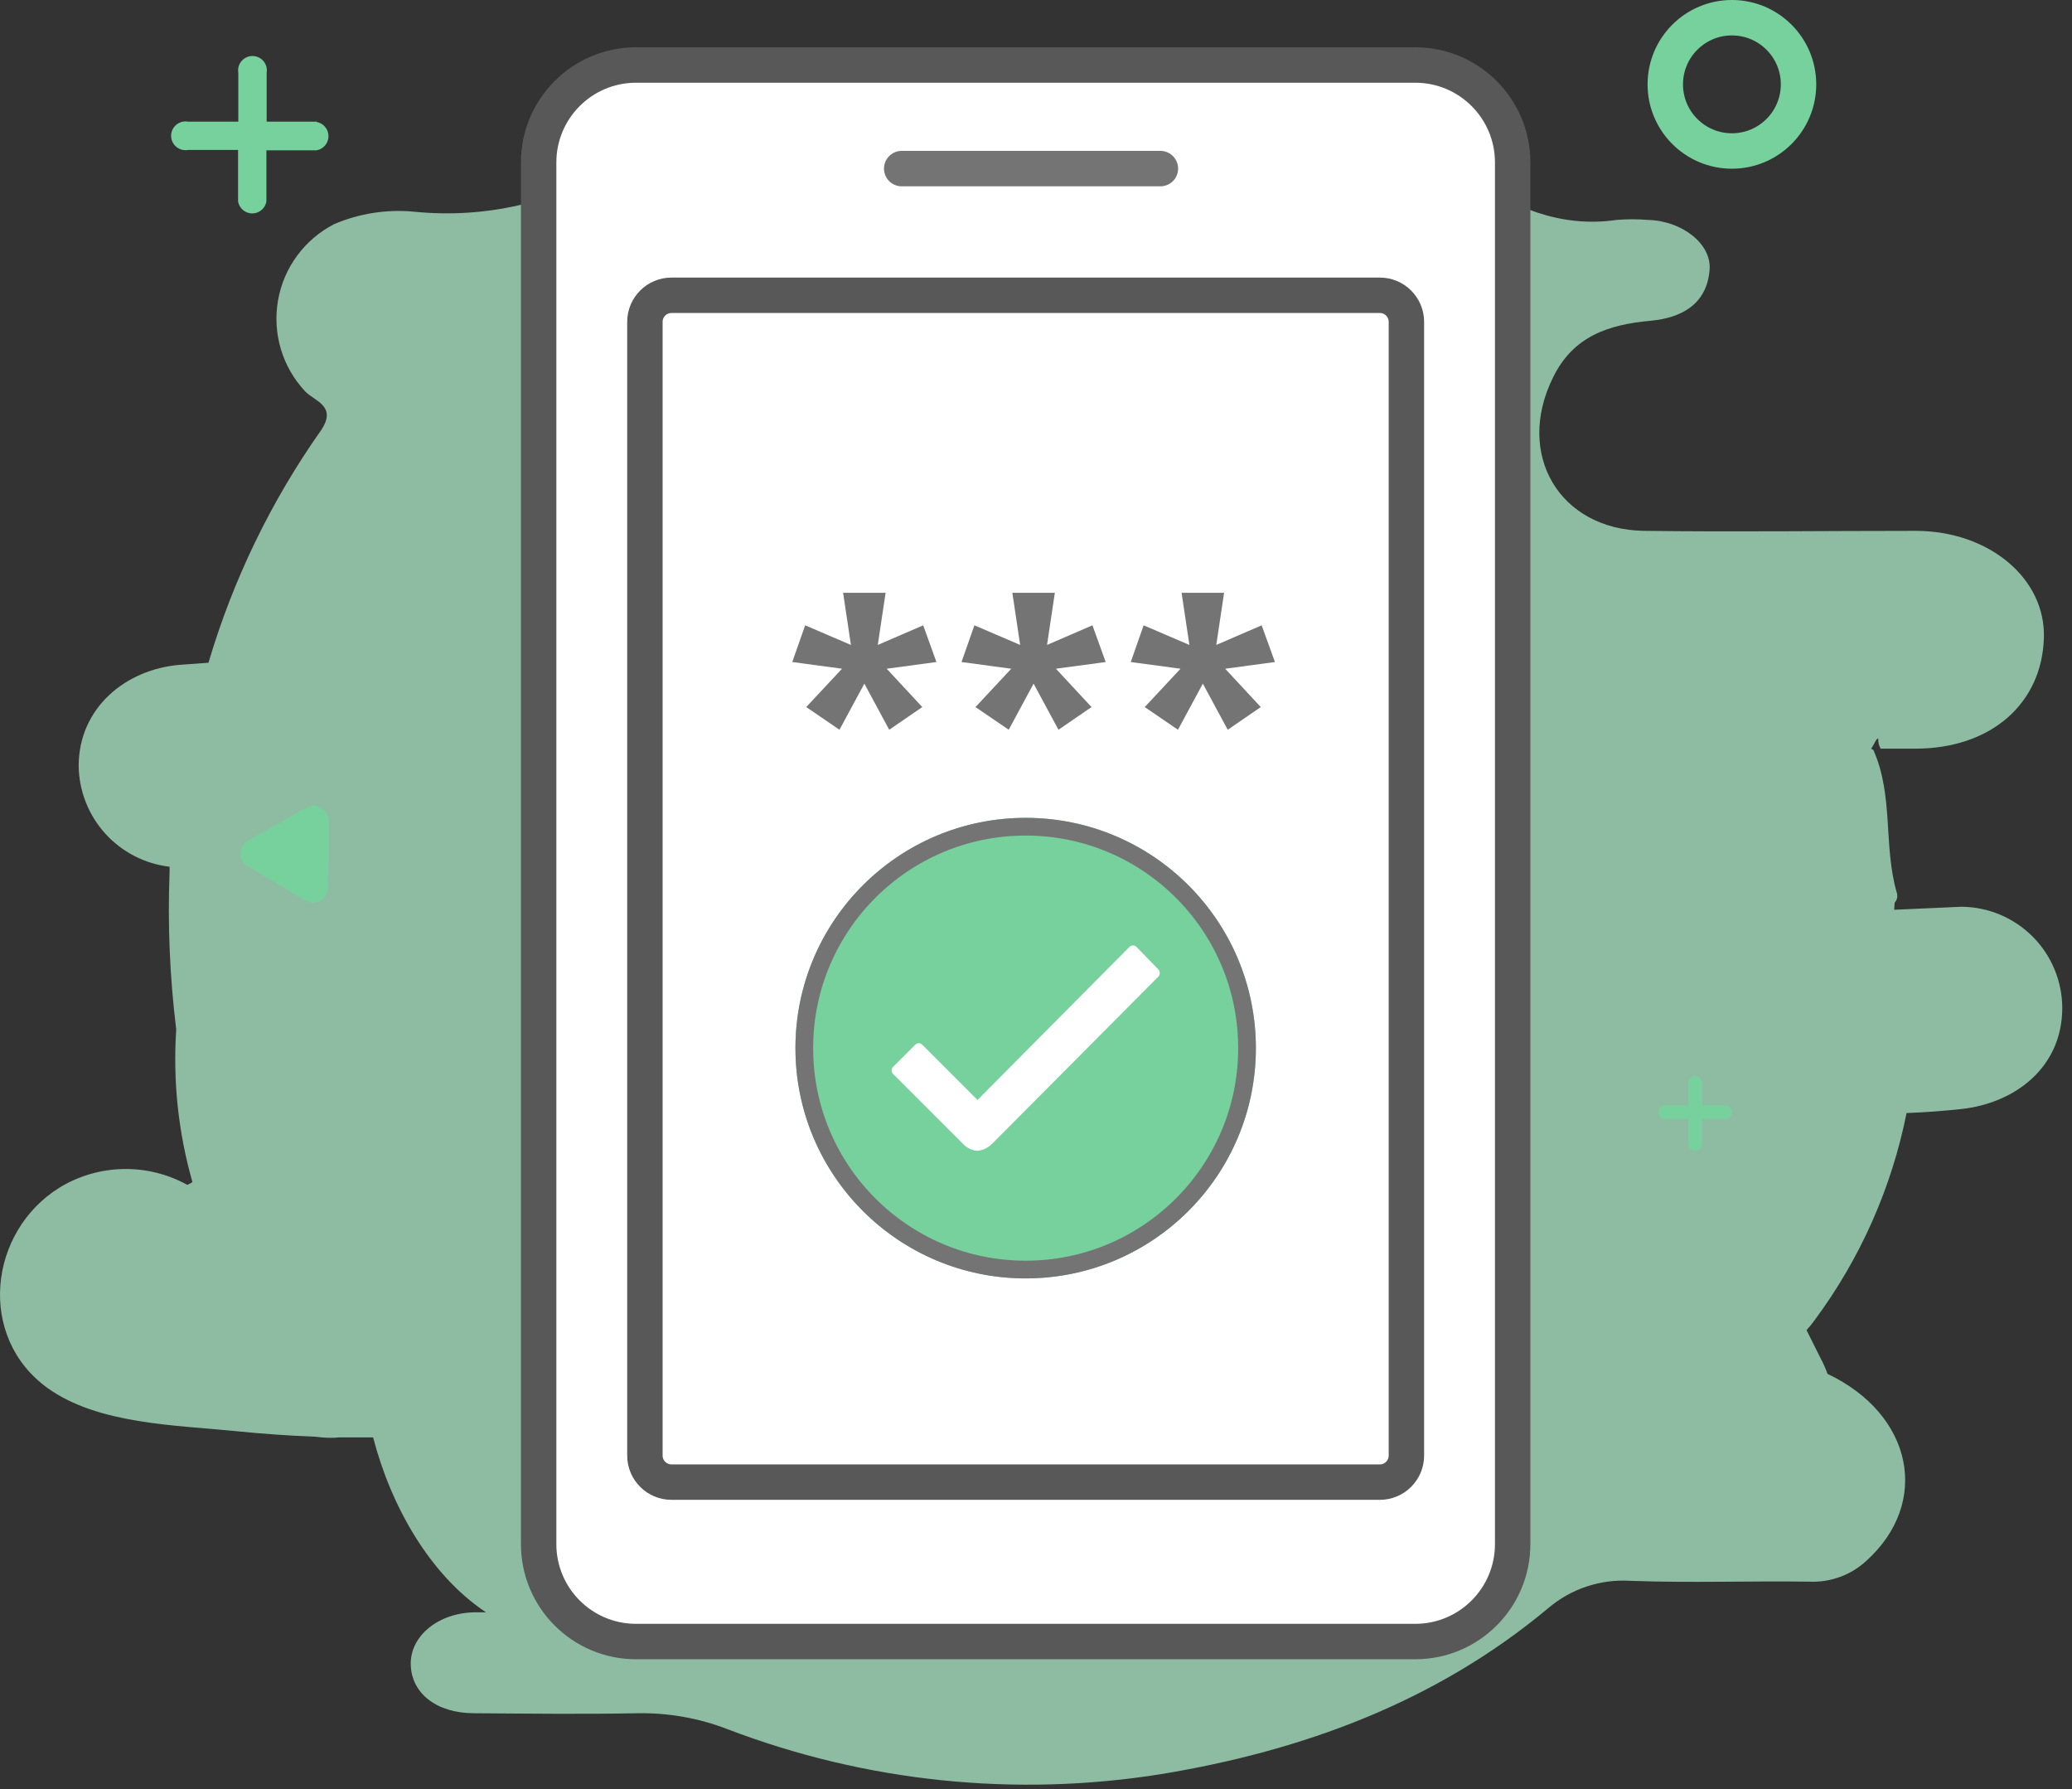 <svg width="117" height="101" viewBox="0 0 117 101" fill="none" xmlns="http://www.w3.org/2000/svg">
<rect x="0" y="0" width="117" height="101" fill="#333333" stroke="none"/>
<path opacity="0.69" d="M110.76 51.189L106.96 51.359C106.96 51.229 106.98 51.102 106.984 50.964C107.057 50.883 107.107 50.783 107.126 50.676C107.146 50.568 107.135 50.458 107.095 50.356C106.345 47.733 106.933 44.886 105.776 42.323C105.738 42.303 105.698 42.286 105.658 42.272C105.758 42.11 105.858 41.94 105.946 41.766C105.982 41.734 106.025 41.707 106.061 41.671C106.046 41.877 106.091 42.083 106.191 42.263H108.166C112.392 42.263 115.303 39.747 115.413 36.007C115.513 32.65 112.313 29.976 108.185 29.968C103.051 29.968 97.94 30.035 92.817 29.968C88.022 29.881 85.573 25.623 87.683 21.334C88.828 18.964 90.843 18.324 93.212 18.107C94.95 17.945 96.372 17.179 96.534 15.255C96.672 13.755 94.954 12.455 93.043 12.415C92.459 12.367 91.873 12.367 91.289 12.415C88.062 12.885 85.404 11.661 82.758 9.95C75.755 5.418 67.883 3.57 59.712 3.222C50.974 2.693 42.281 4.832 34.786 9.355C31.369 11.444 27.361 12.356 23.376 11.95C21.841 11.805 20.294 12.046 18.876 12.65C18.049 13.073 17.332 13.682 16.781 14.429C16.23 15.176 15.859 16.041 15.699 16.956C15.539 17.87 15.593 18.809 15.857 19.699C16.121 20.59 16.589 21.406 17.222 22.085C17.735 22.642 19.07 22.903 18.122 24.301C15.303 28.295 13.158 32.725 11.772 37.413L10.157 37.531C7.08 37.784 4.442 39.976 4.442 43.246C4.462 44.655 4.995 46.008 5.939 47.054C6.884 48.1 8.176 48.766 9.576 48.929V49.229C9.461 52.197 9.587 55.169 9.951 58.116C9.758 61.02 10.068 63.935 10.867 66.734C10.774 66.793 10.677 66.845 10.575 66.888C9.468 66.277 8.22 65.969 6.955 65.995C5.691 66.02 4.456 66.379 3.375 67.034C-0.665 69.534 -1.305 75.494 2.696 78.365C5.548 80.415 9.959 80.45 13.332 80.794C14.817 80.944 16.304 81.048 17.791 81.106C18.08 81.145 18.372 81.167 18.664 81.169C18.82 81.173 18.976 81.165 19.13 81.145H21.069C22.08 85.039 24.269 88.906 27.44 91.019H26.812C24.746 91.047 23.147 92.362 23.194 93.981C23.241 95.6 24.647 96.706 26.749 96.718C29.822 96.738 32.898 96.777 35.971 96.718C37.717 96.683 39.453 96.989 41.082 97.618C48.88 100.598 57.326 101.473 65.569 100.154C73.569 98.835 81.063 96.09 87.414 90.794C88.702 89.693 90.368 89.137 92.059 89.242C95.424 89.368 98.793 89.242 102.159 89.289C103.336 89.345 104.487 88.932 105.359 88.14C109.044 84.84 108.021 79.846 103.195 77.559C103.084 77.254 102.952 76.957 102.8 76.67L102.01 75.09C102.181 74.903 102.341 74.705 102.488 74.498C105.05 71.039 106.815 67.056 107.658 62.835C108.685 62.796 109.71 62.721 110.735 62.61C113.804 62.282 116.45 60.24 116.45 56.899C116.445 55.39 115.844 53.944 114.779 52.874C113.713 51.806 112.269 51.2 110.76 51.189ZM85.376 69.752C85.313 69.752 85.285 69.716 85.305 69.661C85.119 70.092 85.435 68.417 85.376 69.768V69.752Z" fill="#B7F9D3"/>
<path d="M79.916 3.17H35.916C32.602 3.17 29.916 5.856 29.916 9.17V87.17C29.916 90.484 32.602 93.17 35.916 93.17H79.916C83.23 93.17 85.916 90.484 85.916 87.17V9.17C85.916 5.856 83.23 3.17 79.916 3.17Z" fill="white"/>
<path d="M79.916 3.67H35.916C32.878 3.67 30.416 6.132 30.416 9.17V87.17C30.416 90.208 32.878 92.67 35.916 92.67H79.916C82.954 92.67 85.416 90.208 85.416 87.17V9.17C85.416 6.132 82.954 3.67 79.916 3.67Z" stroke="#585858" stroke-width="2"/>
<path d="M77.916 16.67H37.916C37.088 16.67 36.416 17.342 36.416 18.17V82.17C36.416 82.998 37.088 83.67 37.916 83.67H77.916C78.744 83.67 79.416 82.998 79.416 82.17V18.17C79.416 17.342 78.744 16.67 77.916 16.67Z" stroke="#585858" stroke-width="2"/>
<path d="M50.916 9.518H65.525" stroke="#747474" stroke-width="2" stroke-linecap="round"/>
<path d="M52.878 37.373L50.069 37.752L52.079 39.916L50.212 41.197L48.808 38.593L47.403 41.197L45.526 39.916L47.546 37.752L44.737 37.373L45.465 35.301L48.049 36.409L47.608 33.466H50.007L49.566 36.409L52.13 35.301L52.878 37.373ZM62.435 37.373L59.626 37.752L61.635 39.916L59.769 41.197L58.364 38.593L56.959 41.197L55.083 39.916L57.103 37.752L54.294 37.373L55.022 35.301L57.605 36.409L57.165 33.466H59.564L59.123 36.409L61.687 35.301L62.435 37.373ZM71.992 37.373L69.182 37.752L71.192 39.916L69.326 41.197L67.921 38.593L66.516 41.197L64.64 39.916L66.66 37.752L63.85 37.373L64.578 35.301L67.162 36.409L66.721 33.466H69.121L68.68 36.409L71.243 35.301L71.992 37.373Z" fill="#747474"/>
<path d="M57.916 72.17C65.096 72.17 70.916 66.35 70.916 59.17C70.916 51.99 65.096 46.17 57.916 46.17C50.736 46.17 44.916 51.99 44.916 59.17C44.916 66.35 50.736 72.17 57.916 72.17Z" fill="#76D19D"/>
<path d="M57.916 71.67C64.82 71.67 70.416 66.073 70.416 59.17C70.416 52.266 64.82 46.67 57.916 46.67C51.013 46.67 45.416 52.266 45.416 59.17C45.416 66.073 51.013 71.67 57.916 71.67Z" stroke="#747474"/>
<path d="M65.412 54.73L64.175 53.457C64.149 53.43 64.118 53.408 64.084 53.394C64.049 53.379 64.012 53.372 63.975 53.373C63.938 53.371 63.9 53.378 63.866 53.393C63.831 53.407 63.8 53.429 63.775 53.457L55.197 62.098L52.076 58.977C52.051 58.95 52.02 58.929 51.986 58.914C51.952 58.9 51.916 58.892 51.879 58.892C51.842 58.892 51.806 58.9 51.772 58.914C51.738 58.929 51.707 58.95 51.682 58.977L50.43 60.229C50.403 60.255 50.382 60.286 50.368 60.321C50.353 60.355 50.346 60.392 50.346 60.429C50.346 60.466 50.353 60.503 50.368 60.538C50.382 60.572 50.403 60.603 50.43 60.629L54.368 64.567C54.582 64.8 54.876 64.943 55.191 64.967C55.501 64.94 55.79 64.802 56.007 64.58H56.012L65.412 55.13C65.461 55.075 65.488 55.004 65.488 54.93C65.488 54.856 65.461 54.785 65.412 54.73Z" fill="white"/>
<path d="M18.517 50.149C18.513 50.292 18.472 50.433 18.398 50.556C18.324 50.679 18.22 50.78 18.094 50.851C17.969 50.921 17.828 50.958 17.684 50.958C17.541 50.958 17.4 50.92 17.275 50.849L15.631 49.877L13.987 48.9C13.861 48.827 13.757 48.722 13.685 48.596C13.613 48.47 13.575 48.327 13.575 48.182C13.575 48.037 13.613 47.894 13.685 47.768C13.757 47.642 13.861 47.537 13.987 47.464L15.653 46.527L17.319 45.59C17.446 45.519 17.59 45.482 17.735 45.484C17.881 45.486 18.024 45.526 18.149 45.6C18.274 45.675 18.378 45.781 18.45 45.908C18.521 46.035 18.558 46.178 18.556 46.324V48.233L18.517 50.149Z" fill="#76D19D"/>
<path d="M97.796 8.524C99.874 8.524 101.558 6.84 101.558 4.762C101.558 2.684 99.874 1 97.796 1C95.719 1 94.034 2.684 94.034 4.762C94.034 6.84 95.719 8.524 97.796 8.524Z" stroke="#76D19D" stroke-width="2" stroke-miterlimit="10"/>
<path d="M17.892 6.866H15.057V4.113C15.078 3.996 15.072 3.877 15.041 3.762C15.01 3.648 14.955 3.542 14.879 3.451C14.802 3.361 14.707 3.288 14.6 3.238C14.493 3.188 14.376 3.162 14.257 3.162C14.139 3.162 14.022 3.188 13.915 3.238C13.807 3.288 13.712 3.361 13.636 3.451C13.56 3.542 13.504 3.648 13.473 3.762C13.442 3.877 13.437 3.996 13.457 4.113V6.866H10.613C10.496 6.846 10.377 6.851 10.262 6.882C10.148 6.913 10.042 6.968 9.951 7.045C9.861 7.121 9.788 7.216 9.738 7.323C9.688 7.431 9.662 7.548 9.662 7.666C9.662 7.784 9.688 7.901 9.738 8.009C9.788 8.116 9.861 8.211 9.951 8.287C10.042 8.364 10.148 8.419 10.262 8.45C10.377 8.481 10.496 8.486 10.613 8.466H13.443V11.376C13.476 11.564 13.574 11.735 13.72 11.858C13.867 11.981 14.052 12.049 14.243 12.049C14.434 12.049 14.62 11.981 14.766 11.858C14.912 11.735 15.01 11.564 15.043 11.376V8.486H17.876C18.065 8.453 18.235 8.355 18.358 8.209C18.482 8.062 18.549 7.877 18.549 7.686C18.549 7.495 18.482 7.31 18.358 7.163C18.235 7.017 18.065 6.919 17.876 6.886L17.892 6.866Z" fill="#76D19D"/>
<path d="M97.458 62.399H96.104V61.088C96.093 60.994 96.048 60.907 95.978 60.844C95.907 60.781 95.815 60.746 95.721 60.746C95.626 60.746 95.534 60.781 95.464 60.844C95.393 60.907 95.348 60.994 95.337 61.088V62.399H93.992C93.898 62.41 93.811 62.455 93.748 62.526C93.685 62.596 93.65 62.688 93.65 62.782C93.65 62.877 93.685 62.969 93.748 63.039C93.811 63.11 93.898 63.155 93.992 63.166H95.337V64.541C95.331 64.595 95.336 64.65 95.353 64.702C95.369 64.754 95.396 64.801 95.433 64.842C95.469 64.882 95.513 64.915 95.563 64.937C95.612 64.959 95.666 64.971 95.721 64.971C95.775 64.971 95.829 64.959 95.878 64.937C95.928 64.915 95.972 64.882 96.009 64.842C96.045 64.801 96.072 64.754 96.088 64.702C96.105 64.65 96.11 64.595 96.104 64.541V63.166H97.449C97.543 63.155 97.63 63.11 97.693 63.039C97.756 62.969 97.791 62.877 97.791 62.782C97.791 62.688 97.756 62.596 97.693 62.526C97.63 62.455 97.543 62.41 97.449 62.399H97.458Z" fill="#76D19D"/>
</svg>
